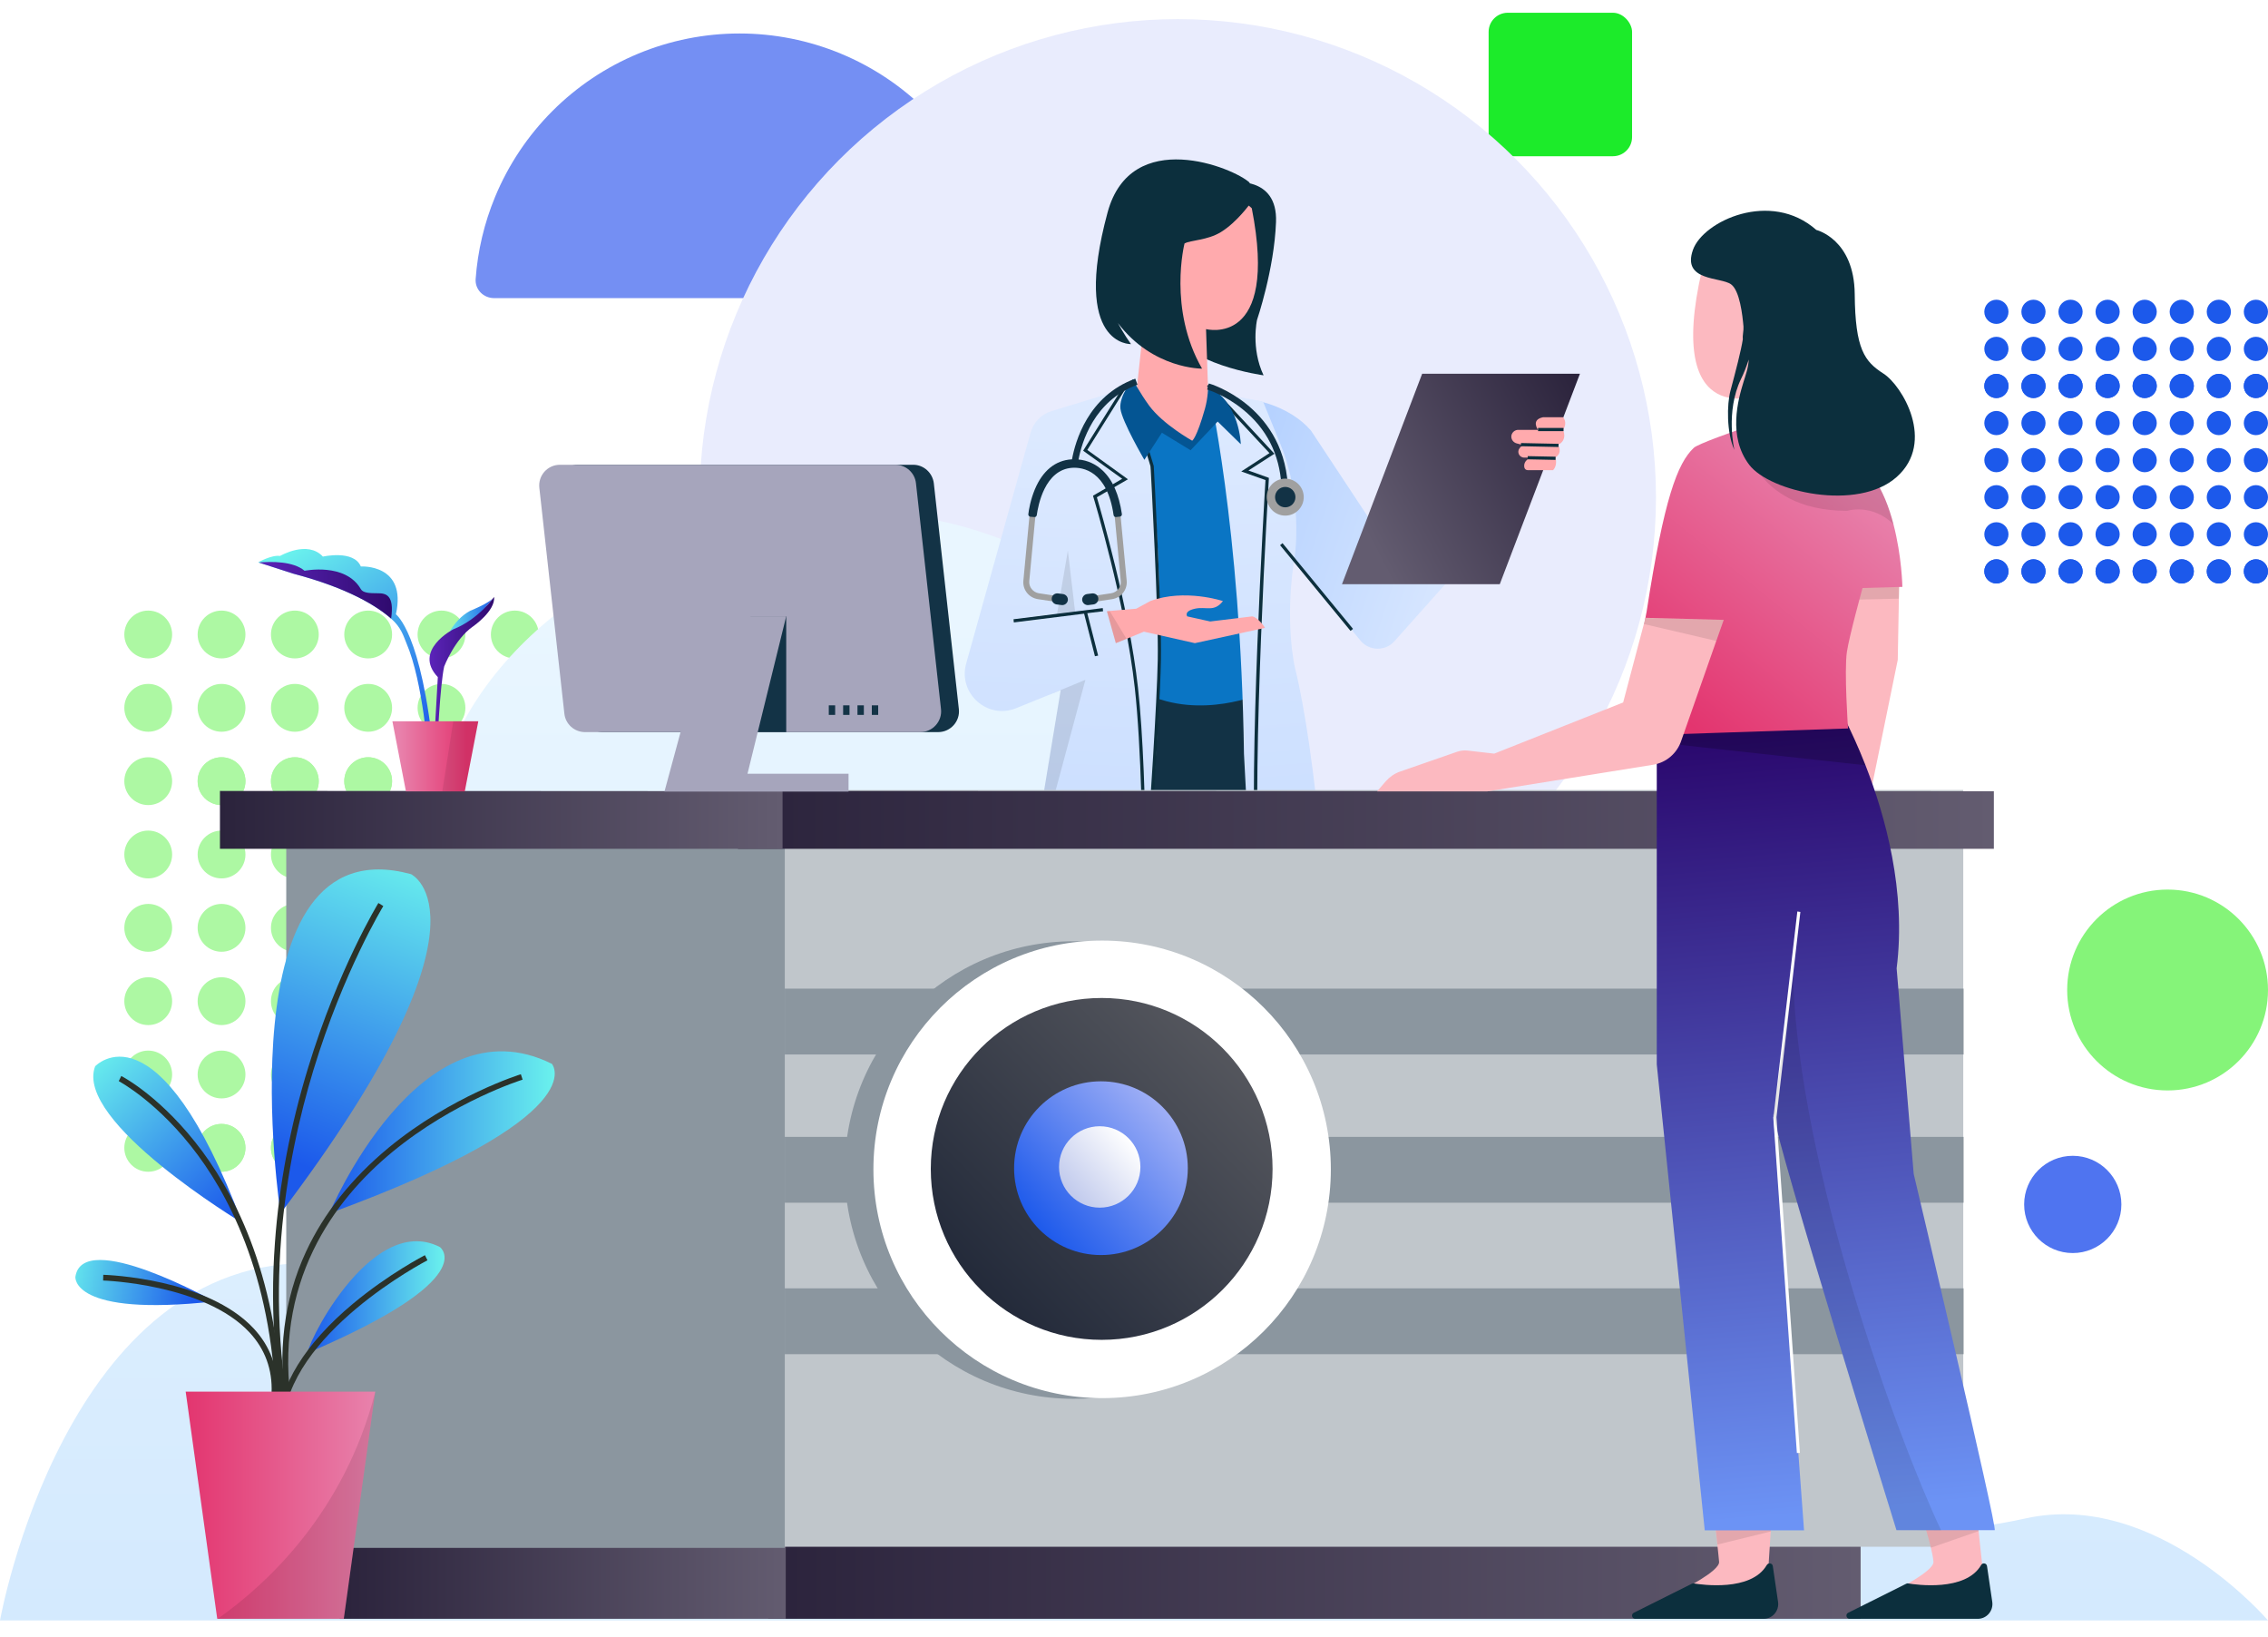 <svg width="1423" height="1027" viewBox="0 0 1423 1027" fill="none" xmlns="http://www.w3.org/2000/svg">
<circle cx="1360" cy="621" r="63" fill="#85F479"/>
<circle cx="1300.5" cy="755.5" r="30.5" fill="#4F74F0"/>
<rect x="934" y="8" width="90" height="90" rx="12" fill="#1CEB2A"/>
<path d="M310 187C303.373 187 297.955 181.62 298.434 175.01C299.715 157.315 303.827 139.913 310.636 123.475C318.978 103.335 331.206 85.035 346.62 69.62C362.035 54.206 380.335 41.978 400.475 33.636C420.615 25.294 442.201 21 464 21C485.799 21 507.385 25.294 527.525 33.636C547.666 41.978 565.965 54.206 581.38 69.62C596.794 85.035 609.022 103.335 617.364 123.475C624.173 139.913 628.285 157.315 629.566 175.01C630.045 181.62 624.627 187 618 187L464 187L310 187Z" fill="#748FF3"/>
<g filter="url(#filter0_d)">
<circle cx="739" cy="307" r="300" fill="#E9ECFD"/>
</g>
<circle cx="1252.59" cy="218.846" r="7.585" fill="#1C59EB"/>
<circle cx="1252.59" cy="242.109" r="7.585" fill="#1C59EB"/>
<circle cx="1275.85" cy="242.109" r="7.585" fill="#1C59EB"/>
<circle cx="1299.11" cy="242.109" r="7.585" fill="#1C59EB"/>
<circle cx="1322.37" cy="242.109" r="7.585" fill="#1C59EB"/>
<circle cx="1345.63" cy="242.109" r="7.585" fill="#1C59EB"/>
<circle cx="1368.89" cy="242.109" r="7.585" fill="#1C59EB"/>
<circle cx="1392.15" cy="242.109" r="7.585" fill="#1C59EB"/>
<circle cx="1415.41" cy="242.109" r="7.585" fill="#1C59EB"/>
<circle cx="1252.59" cy="242.109" r="7.585" fill="#1C59EB"/>
<circle cx="1275.85" cy="242.109" r="7.585" fill="#1C59EB"/>
<circle cx="1299.11" cy="242.109" r="7.585" fill="#1C59EB"/>
<circle cx="1322.37" cy="242.109" r="7.585" fill="#1C59EB"/>
<circle cx="1345.63" cy="242.109" r="7.585" fill="#1C59EB"/>
<circle cx="1368.89" cy="242.109" r="7.585" fill="#1C59EB"/>
<circle cx="1392.15" cy="242.109" r="7.585" fill="#1C59EB"/>
<circle cx="1415.41" cy="242.109" r="7.585" fill="#1C59EB"/>
<circle cx="1252.59" cy="265.369" r="7.585" fill="#1C59EB"/>
<circle cx="1275.85" cy="265.369" r="7.585" fill="#1C59EB"/>
<circle cx="1299.11" cy="265.369" r="7.585" fill="#1C59EB"/>
<circle cx="1322.37" cy="265.369" r="7.585" fill="#1C59EB"/>
<circle cx="1345.63" cy="265.369" r="7.585" fill="#1C59EB"/>
<circle cx="1368.89" cy="265.369" r="7.585" fill="#1C59EB"/>
<circle cx="1392.15" cy="265.369" r="7.585" fill="#1C59EB"/>
<circle cx="1415.41" cy="265.369" r="7.585" fill="#1C59EB"/>
<circle cx="1252.59" cy="288.63" r="7.585" fill="#1C59EB"/>
<circle cx="1275.85" cy="288.63" r="7.585" fill="#1C59EB"/>
<circle cx="1299.11" cy="288.63" r="7.585" fill="#1C59EB"/>
<circle cx="1322.37" cy="288.63" r="7.585" fill="#1C59EB"/>
<circle cx="1345.63" cy="288.63" r="7.585" fill="#1C59EB"/>
<circle cx="1368.89" cy="288.63" r="7.585" fill="#1C59EB"/>
<circle cx="1392.15" cy="288.63" r="7.585" fill="#1C59EB"/>
<circle cx="1415.41" cy="288.63" r="7.585" fill="#1C59EB"/>
<circle cx="1252.59" cy="311.891" r="7.585" fill="#1C59EB"/>
<circle cx="1275.85" cy="311.891" r="7.585" fill="#1C59EB"/>
<circle cx="1299.11" cy="311.891" r="7.585" fill="#1C59EB"/>
<circle cx="1322.37" cy="311.891" r="7.585" fill="#1C59EB"/>
<circle cx="1345.63" cy="311.891" r="7.585" fill="#1C59EB"/>
<circle cx="1368.89" cy="311.891" r="7.585" fill="#1C59EB"/>
<circle cx="1392.15" cy="311.891" r="7.585" fill="#1C59EB"/>
<circle cx="1415.41" cy="311.891" r="7.585" fill="#1C59EB"/>
<circle cx="1252.59" cy="335.155" r="7.585" fill="#1C59EB"/>
<circle cx="1275.85" cy="335.155" r="7.585" fill="#1C59EB"/>
<circle cx="1299.11" cy="335.155" r="7.585" fill="#1C59EB"/>
<circle cx="1322.37" cy="335.155" r="7.585" fill="#1C59EB"/>
<circle cx="1345.63" cy="335.155" r="7.585" fill="#1C59EB"/>
<circle cx="1368.89" cy="335.155" r="7.585" fill="#1C59EB"/>
<circle cx="1392.15" cy="335.155" r="7.585" fill="#1C59EB"/>
<circle cx="1415.41" cy="335.155" r="7.585" fill="#1C59EB"/>
<circle cx="1252.59" cy="358.415" r="7.585" fill="#1C59EB"/>
<circle cx="1275.85" cy="358.415" r="7.585" fill="#1C59EB"/>
<circle cx="1299.11" cy="358.415" r="7.585" fill="#1C59EB"/>
<circle cx="1322.37" cy="358.415" r="7.585" fill="#1C59EB"/>
<circle cx="1345.63" cy="358.415" r="7.585" fill="#1C59EB"/>
<circle cx="1368.89" cy="358.415" r="7.585" fill="#1C59EB"/>
<circle cx="1392.15" cy="358.415" r="7.585" fill="#1C59EB"/>
<circle cx="1415.41" cy="358.415" r="7.585" fill="#1C59EB"/>
<circle cx="1252.59" cy="358.415" r="7.585" fill="#1C59EB"/>
<circle cx="1275.85" cy="358.415" r="7.585" fill="#1C59EB"/>
<circle cx="1299.11" cy="358.415" r="7.585" fill="#1C59EB"/>
<circle cx="1322.37" cy="358.415" r="7.585" fill="#1C59EB"/>
<circle cx="1345.63" cy="358.415" r="7.585" fill="#1C59EB"/>
<circle cx="1368.89" cy="358.415" r="7.585" fill="#1C59EB"/>
<circle cx="1392.15" cy="358.415" r="7.585" fill="#1C59EB"/>
<circle cx="1415.41" cy="358.415" r="7.585" fill="#1C59EB"/>
<circle cx="1275.85" cy="218.846" r="7.585" fill="#1C59EB"/>
<circle cx="1299.11" cy="218.846" r="7.585" fill="#1C59EB"/>
<circle cx="1322.37" cy="218.846" r="7.585" fill="#1C59EB"/>
<circle cx="1345.63" cy="218.846" r="7.585" fill="#1C59EB"/>
<circle cx="1368.89" cy="218.846" r="7.585" fill="#1C59EB"/>
<circle cx="1392.15" cy="218.846" r="7.585" fill="#1C59EB"/>
<circle cx="1415.41" cy="218.846" r="7.585" fill="#1C59EB"/>
<circle cx="1252.59" cy="195.585" r="7.585" fill="#1C59EB"/>
<circle cx="1275.85" cy="195.585" r="7.585" fill="#1C59EB"/>
<circle cx="1299.11" cy="195.585" r="7.585" fill="#1C59EB"/>
<circle cx="1322.37" cy="195.585" r="7.585" fill="#1C59EB"/>
<circle cx="1345.63" cy="195.585" r="7.585" fill="#1C59EB"/>
<circle cx="1368.89" cy="195.585" r="7.585" fill="#1C59EB"/>
<circle cx="1392.15" cy="195.585" r="7.585" fill="#1C59EB"/>
<circle cx="1415.41" cy="195.585" r="7.585" fill="#1C59EB"/>
<circle cx="93" cy="398" r="15" fill="#ADF8A3"/>
<circle cx="93" cy="444" r="15" fill="#ADF8A3"/>
<circle cx="139" cy="444" r="15" fill="#ADF8A3"/>
<circle cx="139" cy="490" r="15" fill="#ADF8A3"/>
<circle cx="185" cy="490" r="15" fill="#ADF8A3"/>
<circle cx="231" cy="490" r="15" fill="#ADF8A3"/>
<circle cx="277" cy="490" r="15" fill="#ADF8A3"/>
<circle cx="323" cy="490" r="15" fill="#ADF8A3"/>
<circle cx="369" cy="490" r="15" fill="#ADF8A3"/>
<circle cx="415" cy="490" r="15" fill="#ADF8A3"/>
<circle cx="461" cy="490" r="15" fill="#ADF8A3"/>
<circle cx="507" cy="490" r="15" fill="#ADF8A3"/>
<circle cx="139" cy="490" r="15" fill="#ADF8A3"/>
<circle cx="185" cy="490" r="15" fill="#ADF8A3"/>
<circle cx="231" cy="490" r="15" fill="#ADF8A3"/>
<circle cx="277" cy="490" r="15" fill="#ADF8A3"/>
<circle cx="323" cy="490" r="15" fill="#ADF8A3"/>
<circle cx="369" cy="490" r="15" fill="#ADF8A3"/>
<circle cx="415" cy="490" r="15" fill="#ADF8A3"/>
<circle cx="461" cy="490" r="15" fill="#ADF8A3"/>
<circle cx="507" cy="490" r="15" fill="#ADF8A3"/>
<circle cx="139" cy="536" r="15" fill="#ADF8A3"/>
<circle cx="185" cy="536" r="15" fill="#ADF8A3"/>
<circle cx="231" cy="536" r="15" fill="#ADF8A3"/>
<circle cx="277" cy="536" r="15" fill="#ADF8A3"/>
<circle cx="323" cy="536" r="15" fill="#ADF8A3"/>
<circle cx="369" cy="536" r="15" fill="#ADF8A3"/>
<circle cx="415" cy="536" r="15" fill="#ADF8A3"/>
<circle cx="461" cy="536" r="15" fill="#ADF8A3"/>
<circle cx="507" cy="536" r="15" fill="#ADF8A3"/>
<circle cx="139" cy="582" r="15" fill="#ADF8A3"/>
<circle cx="185" cy="582" r="15" fill="#ADF8A3"/>
<circle cx="231" cy="582" r="15" fill="#ADF8A3"/>
<circle cx="277" cy="582" r="15" fill="#ADF8A3"/>
<circle cx="323" cy="582" r="15" fill="#ADF8A3"/>
<circle cx="369" cy="582" r="15" fill="#ADF8A3"/>
<circle cx="415" cy="582" r="15" fill="#ADF8A3"/>
<circle cx="461" cy="582" r="15" fill="#ADF8A3"/>
<circle cx="507" cy="582" r="15" fill="#ADF8A3"/>
<circle cx="139" cy="628" r="15" fill="#ADF8A3"/>
<circle cx="185" cy="628" r="15" fill="#ADF8A3"/>
<circle cx="231" cy="628" r="15" fill="#ADF8A3"/>
<circle cx="277" cy="628" r="15" fill="#ADF8A3"/>
<circle cx="323" cy="628" r="15" fill="#ADF8A3"/>
<circle cx="369" cy="628" r="15" fill="#ADF8A3"/>
<circle cx="415" cy="628" r="15" fill="#ADF8A3"/>
<circle cx="461" cy="628" r="15" fill="#ADF8A3"/>
<circle cx="507" cy="628" r="15" fill="#ADF8A3"/>
<circle cx="139" cy="674" r="15" fill="#ADF8A3"/>
<circle cx="185" cy="674" r="15" fill="#ADF8A3"/>
<circle cx="231" cy="674" r="15" fill="#ADF8A3"/>
<circle cx="277" cy="674" r="15" fill="#ADF8A3"/>
<circle cx="323" cy="674" r="15" fill="#ADF8A3"/>
<circle cx="369" cy="674" r="15" fill="#ADF8A3"/>
<circle cx="415" cy="674" r="15" fill="#ADF8A3"/>
<circle cx="461" cy="674" r="15" fill="#ADF8A3"/>
<circle cx="507" cy="674" r="15" fill="#ADF8A3"/>
<circle cx="139" cy="720" r="15" fill="#ADF8A3"/>
<circle cx="185" cy="720" r="15" fill="#ADF8A3"/>
<circle cx="231" cy="720" r="15" fill="#ADF8A3"/>
<circle cx="277" cy="720" r="15" fill="#ADF8A3"/>
<circle cx="323" cy="720" r="15" fill="#ADF8A3"/>
<circle cx="369" cy="720" r="15" fill="#ADF8A3"/>
<circle cx="415" cy="720" r="15" fill="#ADF8A3"/>
<circle cx="461" cy="720" r="15" fill="#ADF8A3"/>
<circle cx="507" cy="720" r="15" fill="#ADF8A3"/>
<circle cx="139" cy="720" r="15" fill="#ADF8A3"/>
<circle cx="185" cy="720" r="15" fill="#ADF8A3"/>
<circle cx="231" cy="720" r="15" fill="#ADF8A3"/>
<circle cx="277" cy="720" r="15" fill="#ADF8A3"/>
<circle cx="323" cy="720" r="15" fill="#ADF8A3"/>
<circle cx="369" cy="720" r="15" fill="#ADF8A3"/>
<circle cx="415" cy="720" r="15" fill="#ADF8A3"/>
<circle cx="461" cy="720" r="15" fill="#ADF8A3"/>
<circle cx="507" cy="720" r="15" fill="#ADF8A3"/>
<circle cx="185" cy="444" r="15" fill="#ADF8A3"/>
<circle cx="231" cy="444" r="15" fill="#ADF8A3"/>
<circle cx="277" cy="444" r="15" fill="#ADF8A3"/>
<circle cx="323" cy="444" r="15" fill="#ADF8A3"/>
<circle cx="369" cy="444" r="15" fill="#ADF8A3"/>
<circle cx="415" cy="444" r="15" fill="#ADF8A3"/>
<circle cx="461" cy="444" r="15" fill="#ADF8A3"/>
<circle cx="507" cy="444" r="15" fill="#ADF8A3"/>
<circle cx="93" cy="490" r="15" fill="#ADF8A3"/>
<circle cx="93" cy="536" r="15" fill="#ADF8A3"/>
<circle cx="93" cy="582" r="15" fill="#ADF8A3"/>
<circle cx="93" cy="628" r="15" fill="#ADF8A3"/>
<circle cx="93" cy="674" r="15" fill="#ADF8A3"/>
<circle cx="93" cy="720" r="15" fill="#ADF8A3"/>
<circle cx="139" cy="398" r="15" fill="#ADF8A3"/>
<circle cx="185" cy="398" r="15" fill="#ADF8A3"/>
<circle cx="231" cy="398" r="15" fill="#ADF8A3"/>
<circle cx="277" cy="398" r="15" fill="#ADF8A3"/>
<circle cx="323" cy="398" r="15" fill="#ADF8A3"/>
<circle cx="369" cy="398" r="15" fill="#ADF8A3"/>
<circle cx="415" cy="398" r="15" fill="#ADF8A3"/>
<circle cx="461" cy="398" r="15" fill="#ADF8A3"/>
<circle cx="507" cy="398" r="15" fill="#ADF8A3"/>
<path d="M1423 1016.43H0C0 1016.43 41 786.432 199 792.432C357 798.432 259.9 624.932 273 508.432C293 330.432 659.6 193.932 792 511.432C870 698.432 971 654.432 1047 635.432C1090.1 624.632 1159 670.432 1148 781.432C1130.5 958.132 1189 970.432 1271 952.432C1353 934.432 1423 1016.43 1423 1016.43Z" fill="url(#paint0_linear)"/>
<g filter="url(#filter1_d)">
<path d="M772 109.433C772 109.433 801.8 104.633 800.6 134.333C799.5 164.033 788.7 195.633 788.7 195.633C788.7 195.633 784.7 213.333 792.8 230.433C792.8 230.433 742.6 223.633 734.3 200.133L736.3 114.233L772 109.433Z" fill="#0C2F3D"/>
<path d="M759.4 282.233L756.7 201.433C756.7 201.433 802.6 213.533 785.4 125.633C785.4 125.633 768 108.033 745.9 119.133C723.7 130.233 722.7 151.233 722.7 151.233L709.3 275.333L759.4 282.233Z" fill="#FFAAAD"/>
<path d="M784.6 122.433C784.6 122.433 776.3 134.233 766.1 140.533C757.5 145.833 747.1 145.533 743.2 147.733C743.2 147.733 732.7 188.833 754.2 226.233C754.2 226.233 723.4 226.633 701.4 197.633C701.4 197.633 705.4 205.033 709.6 210.833C709.6 210.833 672.2 212.333 694.9 128.333C709.6 73.933 774.3 100.333 784 109.533L784.6 122.433Z" fill="#0C2F3D"/>
<path d="M714.4 817.533C698.2 887.733 681.5 961.433 680.7 971.133C680.1 977.433 706.3 990.333 706.3 990.333L646.2 989.033L667.5 806.933L681.8 684.433H745.4C745.4 684.433 730.1 749.333 714.4 817.533Z" fill="#FFAAAD"/>
<path d="M644.6 973.932L641.1 998.033C640.2 1004.03 644.9 1009.33 650.9 1009.33H737.2C739.5 1009.33 740.2 1006.23 738.2 1005.23L699.2 985.732C698.8 985.532 698.3 985.433 697.9 985.533C692.7 986.433 659.2 991.232 648.8 973.132C647.6 971.432 644.9 971.932 644.6 973.932Z" fill="#173A49"/>
<path d="M815.2 990.233L755.1 988.933L757.8 815.833L759.8 684.433H823.4C823.4 684.433 816.6 741.433 809 804.733C800.2 878.533 790.5 960.833 789.6 971.033C789.1 977.333 815.2 990.233 815.2 990.233Z" fill="#FFAAAD"/>
<path opacity="0.1" d="M745.4 684.433C745.4 684.433 730.1 749.333 714.4 817.533C696 817.433 685 811.333 667.5 806.933L681.8 684.433H745.4Z" fill="black"/>
<path opacity="0.1" d="M823.4 684.433C823.4 684.433 816.6 741.433 809 804.733C791 811.433 774 814.433 757.7 815.833L759.7 684.433H823.4Z" fill="black"/>
<path d="M753.6 973.932L750.1 998.033C749.2 1004.03 753.9 1009.33 759.9 1009.33H846.2C848.5 1009.33 849.2 1006.23 847.2 1005.23L808.2 985.732C807.8 985.532 807.3 985.433 806.9 985.533C801.7 986.433 768.2 991.232 757.8 973.132C756.6 971.432 753.9 971.932 753.6 973.932Z" fill="#173A49"/>
<path d="M686.5 413.933L804.5 421.933C804.5 421.933 807.5 747.933 806.5 792.933C806.5 792.933 716.5 829.933 636.5 782.933C636.5 782.933 657.5 520.933 686.5 413.933Z" fill="#123245"/>
<path d="M712 250.433C712 250.433 729.4 268.933 746 274.433C749 275.433 756.8 260.233 768 250.433L791.5 429.933C791.5 429.933 753.5 446.933 718.5 429.933L712 250.433Z" fill="#0A75C4"/>
<path d="M913 298.433L938 326.433L874.9 397.233C869.2 403.633 859.1 403.433 853.6 396.833L804.5 337.033L789 246.433C789 246.433 809.5 250.033 822.5 265.033L873 341.433L913 298.433Z" fill="url(#paint1_linear)"/>
<path d="M725.1 470.433C714.2 636.233 690.5 857.933 690.5 857.933C658.5 859.933 597.5 839.933 597.5 839.933L643.6 560.533L665.5 427.933L656.8 431.433L637.5 439.233C619.5 446.533 601 429.933 606.2 411.233L646.6 266.433C648.4 259.933 653.4 254.733 659.9 252.833L697.6 241.333L705 236.533C705 236.533 710.4 241.433 712.9 247.533C717.5 258.833 722 281.533 724 305.533C725.2 319.333 731 381.633 725.1 470.433Z" fill="url(#paint2_linear)"/>
<path d="M812.5 413.933C812.5 413.933 805.5 384.933 812.5 342.933C812.5 342.933 817.5 307.933 803.5 273.933L792.5 246.933L769 242.433L758 236.433C758 236.433 778.5 324.933 780.5 467.933L801.5 863.933C801.5 863.933 836.5 864.933 848.5 852.933C848.5 852.933 838.5 517.933 812.5 413.933Z" fill="url(#paint3_linear)"/>
<path d="M719.1 564.533L717.1 564.433C717.2 523.333 716 462.533 712 426.533C706.1 373.233 686.2 307.333 686 306.733L685.8 305.933L704.1 295.333L679.6 277.733L705.9 235.633L710.4 242.733L723.9 287.333V287.433C724 288.333 729 380.833 728.4 409.033C727.7 447.433 719.2 563.333 719.1 564.533ZM688.2 306.933C690.4 314.433 708.4 375.933 714 426.333C717.2 455.133 718.7 499.833 719 537.633C721.6 500.733 725.9 435.833 726.4 408.933C727 381.233 722.1 291.433 721.9 287.633L708.5 243.433L705.9 239.333L682.2 277.233L707.7 295.633L688.2 306.933Z" fill="#0C2F3D"/>
<path d="M788 542.532C783.2 477.432 793.2 308.932 794 296.132L778.8 290.732L796.5 279.232L757.3 237.132L758.8 235.732L799.6 279.632L783.3 290.132L796.1 294.732V295.532C796 297.332 785.2 475.232 790.1 542.432L788 542.532Z" fill="#0C2F3D"/>
<path d="M793.7 388.832L749.7 398.432L717.7 391.232L706.8 395.732L700.1 398.432L694.5 378.432L696.3 378.232L712.9 376.832L721.7 372.032C743.3 364.032 767.3 372.032 767.3 372.032C761.7 379.232 756.9 375.232 749.7 376.832C742.5 378.432 744.9 381.632 744.9 381.632L759.3 384.832L785.7 381.632C789.7 382.432 793.7 388.832 793.7 388.832Z" fill="#FFAAAD"/>
<path d="M710.7 232.832C710.7 232.832 702 243.432 703 251.432C704 259.432 718 283.432 718 283.432L729 266.432L747 277.432L764 259.432L778.5 273.632C778.5 273.632 778 247.432 758 237.432C758 237.432 758 244.432 756 251.432C750.7 270.132 748 271.432 748 271.432C748 271.432 729.8 261.332 721 249.432C715.3 241.632 709.9 231.732 710.7 232.832Z" fill="#045593"/>
<path opacity="0.1" d="M663 381.433L670 340.433L674.6 379.133L663 381.433Z" fill="black"/>
<path d="M804.696 335.71L803.152 336.98L847.361 390.739L848.906 389.469L804.696 335.71Z" fill="#0C2F3D"/>
<path d="M663.8 372.733L651.2 370.833C645.5 369.933 641.5 364.833 642.1 359.133L646.1 316.633L649.8 316.933L645.8 359.433C645.4 363.133 648.1 366.533 651.8 367.133L664.4 369.033L663.8 372.733Z" fill="#A0A0A0"/>
<path d="M685.2 372.733L697.8 370.833C703.5 369.933 707.5 364.833 706.9 359.133L702.9 316.633L699.2 316.933L703.2 359.433C703.6 363.133 700.9 366.533 697.2 367.133L684.6 369.033L685.2 372.733Z" fill="#A0A0A0"/>
<path d="M659.9 370.233C659.7 372.133 661 373.833 662.9 374.133L666.1 374.533C668 374.733 669.7 373.433 670 371.533C670.2 369.633 668.9 367.933 667 367.633L663.8 367.233C661.8 367.033 660.1 368.333 659.9 370.233Z" fill="#123245"/>
<path d="M689.1 370.233C689.3 372.133 688 373.833 686.1 374.133L682.9 374.533C681 374.733 679.3 373.433 679 371.533C678.8 369.633 680.1 367.933 682 367.633L685.2 367.233C687.2 367.033 688.9 368.333 689.1 370.233Z" fill="#123245"/>
<path d="M691.8 290.133C687.6 286.133 682.3 283.733 676.7 283.233C678.7 272.733 686.3 246.233 713.7 236.333L712.3 232.533C682.5 243.333 674.6 272.233 672.6 283.133C672.5 283.133 672.5 283.133 672.4 283.133C662.2 283.733 654.2 290.233 649.3 301.933C646.6 308.433 645.5 314.733 645.2 317.533C645.1 318.333 645.7 319.033 646.5 319.133L649 319.333C649.7 319.433 650.4 318.833 650.5 318.133C651.3 312.333 655.4 289.533 672.8 288.433C679.3 288.033 694.7 290.233 698.7 318.133C698.8 318.833 699.5 319.433 700.2 319.333L702.7 319.033C703.5 318.933 704 318.233 703.9 317.433C702.1 305.233 698.1 296.033 691.8 290.133Z" fill="#123245"/>
<path d="M804 299.533C802.8 279.833 794.6 263.733 779.7 251.733C768.5 242.633 757.5 239.433 757.4 239.333L758.5 235.533C759 235.633 770.3 239.033 782.1 248.533C793 257.333 806.4 273.333 808 299.333L804 299.533Z" fill="#123245"/>
<path d="M806.4 318.432C812.807 318.432 818 313.239 818 306.832C818 300.426 812.807 295.232 806.4 295.232C799.994 295.232 794.8 300.426 794.8 306.832C794.8 313.239 799.994 318.432 806.4 318.432Z" fill="#A0A0A0"/>
<path d="M806.4 313.233C809.935 313.233 812.8 310.367 812.8 306.833C812.8 303.298 809.935 300.433 806.4 300.433C802.865 300.433 800 303.298 800 306.833C800 310.367 802.865 313.233 806.4 313.233Z" fill="#123245"/>
<path d="M892.3 229.433H991.3L941 361.433H842L892.3 229.433Z" fill="url(#paint4_linear)"/>
<path d="M974.4 289.932H958.6C957.5 289.932 956.6 289.232 956.4 288.132C956.1 286.432 956.4 283.932 960.2 282.032H956.3C953.2 282.032 951.5 278.432 953.5 276.032C954 275.432 954.6 274.832 955.5 274.132L951.6 273.132C949.4 272.532 947.9 270.432 948.3 268.132C948.4 267.832 948.4 267.532 948.6 267.232C949.3 265.632 950.9 264.632 952.6 264.632H965C965 264.632 960.3 258.332 968.1 256.732H980.7C980.7 256.732 983.8 259.832 980.7 264.632C980.7 264.632 983.8 270.932 977.6 274.032C977.6 274.032 980.7 278.732 976 281.932C975.9 282.032 977.5 286.832 974.4 289.932Z" fill="#FFAAAD"/>
<path d="M981 263.433H965V265.433H981V263.433Z" fill="#0C2F3D"/>
<path d="M954.292 272.903L954.25 274.902L977.845 275.397L977.887 273.398L954.292 272.903Z" fill="#0C2F3D"/>
<path d="M958.523 281.119L958.482 283.118L975.979 283.475L976.02 281.475L958.523 281.119Z" fill="#0C2F3D"/>
<path d="M692.1 378.433L691.9 376.433L635.9 383.433L636.1 385.433L680.2 379.933L687 406.633L689 406.233L682.2 379.633L692.1 378.433Z" fill="#0C2F3D"/>
<path opacity="0.1" d="M643.6 560.533L665.5 427.933L656.8 431.433L681 421.433L643.6 560.533Z" fill="black"/>
<path opacity="0.1" d="M706.8 395.732L700.1 398.432L694.5 378.432L696.3 378.332L706.8 395.732Z" fill="black"/>
</g>
<path d="M1167.4 942.533V1015.43H482V942.133L1167.4 942.533Z" fill="url(#paint5_linear)"/>
<path d="M493 942.533V1015.43H213V942.133L493 942.533Z" fill="url(#paint6_linear)"/>
<path d="M1231.8 495.533H463V970.233H1231.8V495.533Z" fill="#C0C6CB"/>
<path d="M492.4 496.233H179.6V970.933H492.4V496.233Z" fill="#8B969F"/>
<path d="M1251 496.333V532.433H463V496.133L1251 496.333Z" fill="url(#paint7_linear)"/>
<path d="M491 496.333V532.433H138V496.133L491 496.333Z" fill="url(#paint8_linear)"/>
<path d="M1232 620.133H492.4V661.433H1232V620.133Z" fill="#8B969F"/>
<path d="M1232 713.133H492.4V754.433H1232V713.133Z" fill="#8B969F"/>
<path d="M1232 808.133H492.4V849.433H1232V808.133Z" fill="#8B969F"/>
<path d="M673.5 877.434C752.753 877.434 817 813.186 817 733.934C817 654.681 752.753 590.434 673.5 590.434C594.247 590.434 530 654.681 530 733.934C530 813.186 594.247 877.434 673.5 877.434Z" fill="#8B969F"/>
<path d="M691.5 877C770.753 877 835 812.753 835 733.5C835 654.247 770.753 590 691.5 590C612.247 590 548 654.247 548 733.5C548 812.753 612.247 877 691.5 877Z" fill="white"/>
<circle cx="691.222" cy="733.222" r="107.222" fill="url(#paint9_linear)"/>
<circle cx="690.762" cy="732.762" r="54.494" fill="url(#paint10_linear)"/>
<circle cx="689.989" cy="731.99" r="25.533" fill="url(#paint11_linear)"/>
<path d="M585.9 303.133L601.6 444.733C602.5 452.433 596.4 459.233 588.6 459.233H378.3C371.6 459.233 366 454.233 365.3 447.633L349.6 306.033C348.7 298.333 354.8 291.533 362.6 291.533H573C579.5 291.533 585.1 296.533 585.9 303.133Z" fill="#133346"/>
<path d="M338.4 306.033L354.1 447.633C354.8 454.233 360.4 459.233 367.1 459.233H577.4C585.2 459.233 591.3 452.433 590.4 444.733L574.7 303.133C574 296.533 568.4 291.533 561.7 291.533H351.3C343.6 291.533 337.5 298.233 338.4 306.033Z" fill="#A6A5BC"/>
<path d="M493.3 386.533H470.9V459.233H493.3V386.533Z" fill="#133346"/>
<path d="M493.3 386.533H446.7L416.9 496.533H532.4V485.333H469L493.3 386.533Z" fill="#A6A5BC"/>
<path d="M524 442.434H520V448.434H524V442.434Z" fill="#133346"/>
<path d="M533 442.434H529V448.434H533V442.434Z" fill="#133346"/>
<path d="M542 442.434H538V448.434H542V442.434Z" fill="#133346"/>
<path d="M551 442.434H547V448.434H551V442.434Z" fill="#133346"/>
<path d="M1213.1 979.633C1212.9 977.233 1212.3 974.233 1211.5 970.833C1206.2 948.533 1190.4 908.133 1190.4 908.133H1235.7L1241.4 960.433L1245.3 996.333L1189.3 997.533C1189.2 997.533 1213.6 985.533 1213.1 979.633Z" fill="#FCB9C0"/>
<path d="M1246.7 982.333L1250 1004.83C1250.8 1010.43 1246.5 1015.43 1240.9 1015.43H1160.5C1158.4 1015.43 1157.7 1012.53 1159.6 1011.63L1196 993.433C1196.4 993.233 1196.8 993.133 1197.2 993.233C1202.1 994.033 1233.2 998.533 1243 981.733C1243.9 980.033 1246.4 980.433 1246.7 982.333Z" fill="#0C2F3D"/>
<path d="M1114.3 908.133L1111 960.633L1108.7 996.333L1054.8 997.533C1054.8 997.533 1079.2 985.533 1078.6 979.633C1078.3 976.833 1078 973.033 1077.5 968.833C1075 946.233 1070 908.133 1070 908.133H1114.3V908.133Z" fill="#FCB9C0"/>
<path d="M1112.3 982.333L1115.6 1004.83C1116.4 1010.43 1112.1 1015.43 1106.5 1015.43H1026C1023.9 1015.43 1023.2 1012.53 1025.1 1011.63L1061.5 993.433C1061.9 993.233 1062.3 993.133 1062.7 993.233C1067.6 994.033 1098.7 998.533 1108.5 981.733C1109.5 980.033 1112 980.433 1112.3 982.333Z" fill="#0C2F3D"/>
<path d="M1116.6 293.633L1105 247.433C1105 247.433 1044 272.133 1067.9 169.133C1067.9 169.133 1077.8 140.233 1121.5 155.133C1121.5 155.133 1139.6 158.433 1141.3 191.433C1142.9 224.433 1159.4 288.733 1159.4 288.733L1116.6 293.633Z" fill="#FCB9C0"/>
<path opacity="0.1" d="M1114.3 908.133L1111 960.633L1077.6 968.833C1075.1 946.233 1070.1 908.133 1070.1 908.133H1114.3Z" fill="black"/>
<path opacity="0.1" d="M1241.4 960.433L1211.5 970.833C1206.2 948.533 1190.4 908.133 1190.4 908.133H1235.7L1241.4 960.433Z" fill="black"/>
<path d="M1191.7 360.333L1191.4 375.533L1190.7 413.933L1155.6 585.533H1127.3L1150.7 419.833L1144.7 376.533L1142 356.433L1191.7 360.333Z" fill="#FCB9C0"/>
<path opacity="0.1" d="M1191.7 360.333L1191.4 375.533L1144.7 376.533L1142 356.433L1191.7 360.333Z" fill="black"/>
<path d="M1251.5 959.833H1217.9C1203.2 959.833 1189.9 959.833 1189.9 959.833C1189.9 959.833 1114.9 718.233 1112.6 698.433L1118.2 774.633L1131.9 959.933H1069.6L1039.5 667.633V452.733L1152.6 441.933C1152.6 441.933 1161.3 456.733 1170.5 480.133C1182.9 511.833 1196.1 559.233 1190 607.433L1200.7 736.333C1200.7 736.333 1253.7 959.833 1251.5 959.833Z" fill="url(#paint12_linear)"/>
<path opacity="0.2" d="M1170.4 480.033L1039.4 465.633V452.633L1152.5 441.833C1152.6 441.833 1161.3 456.633 1170.4 480.033Z" fill="black"/>
<path d="M1158.8 408.832C1157 420.832 1159.5 456.932 1159.5 456.932L1072.9 459.832L1052 460.532L1031 395.432L1032.8 385.332L1033.1 383.832C1044.1 312.432 1052.5 290.632 1062.7 280.932C1065.2 278.532 1087 270.732 1103.3 265.232C1113.3 261.832 1121.2 259.232 1121.2 259.232C1130.9 260.332 1157.3 273.432 1175.1 298.932C1181.2 307.632 1185.3 318.332 1188 328.832C1193.3 349.132 1193.6 368.132 1193.6 368.132L1168.6 368.832C1168.6 368.832 1160.3 398.832 1158.8 408.832Z" fill="url(#paint13_linear)"/>
<path opacity="0.1" d="M1188 328.832C1174.3 315.532 1159 320.432 1159 320.432C1098 320.432 1093 271.432 1093 271.432L1103.3 265.232C1113.3 261.832 1121.2 259.232 1121.2 259.232C1130.9 260.332 1157.3 273.432 1175.1 298.932C1181.2 307.532 1185.3 318.332 1188 328.832Z" fill="black"/>
<path d="M1081.5 388.833L1076.8 402.133L1055 464.233C1052.4 472.433 1045.5 478.433 1037 479.733L933 496.433H864L869.5 490.033C871.9 487.333 874.9 485.233 878.3 484.033L914.3 471.533C916.4 470.833 918.7 470.533 921 470.833L937.5 472.733L1018.4 440.633L1031.4 391.433L1032.4 387.533L1081.5 388.833Z" fill="#FCB9C0"/>
<path d="M1127.4 911.432L1112.6 700.832L1112.7 700.732L1127.7 571.732L1129.6 572.032L1114.6 700.832L1129.3 911.332L1127.4 911.432Z" fill="white"/>
<path d="M1181.7 234.333C1169.9 226.733 1164 219.133 1163.7 184.533C1163.4 149.933 1139.6 144.233 1139.6 144.233C1111 118.933 1068.6 138.633 1062.2 156.733C1055.2 176.533 1079.6 173.633 1086.1 178.333C1091.6 182.333 1093.3 197.833 1093.9 204.833C1094.1 207.333 1093.2 210.433 1093.5 212.733C1092.4 219.933 1089.1 232.533 1085.7 245.233C1083.5 253.533 1083.2 271.333 1088.2 282.233C1088.2 282.233 1082.4 258.333 1092.4 237.633C1093.9 234.633 1095.7 230.233 1097.2 225.533C1097 230.633 1095.1 235.733 1094 239.333C1090.5 250.633 1084 273.833 1097.5 291.533C1110.5 308.633 1165.7 321.033 1190.1 299.133C1214.6 277.233 1193.5 241.833 1181.7 234.333Z" fill="#0C2F3D"/>
<path opacity="0.1" d="M1081.5 388.833L1076.8 402.033L1031.4 391.433L1032.4 387.633L1081.5 388.833Z" fill="black"/>
<path opacity="0.1" d="M1189.9 959.833C1189.9 959.833 1114.9 718.233 1112.6 698.433L1125 613.533C1129 733.533 1190.5 902.133 1217.9 959.933C1203.2 959.833 1189.9 959.833 1189.9 959.833Z" fill="black"/>
<path d="M279.1 402.532C279.1 402.532 283.5 389.332 295 383.132C295 383.132 307.3 378.232 309.5 374.932C309.5 375.032 294.1 395.532 279.1 402.532Z" fill="url(#paint14_linear)"/>
<path d="M272.2 474.432H268.7C268.7 474.432 265.6 428.132 255 403.432C253.2 399.232 251.9 393.732 245.4 388.032C236.5 380.232 218.6 368.932 184 359.832L162.3 352.832L162 352.732C162 352.732 170.4 347.932 175.7 348.732C175.7 348.732 192.9 338.632 202.6 349.132C202.6 349.132 222 344.732 226.4 355.332C226.4 355.332 255.5 353.532 248.4 385.332C248.4 385.432 264.7 396.432 272.2 474.432Z" fill="url(#paint15_linear)"/>
<path d="M274.3 468.232C274.3 468.232 276.1 429.432 278.7 418.032C278.7 418.032 285.3 400.832 296.8 392.932C296.8 392.932 310.9 383.232 310 374.432C310 374.432 300.3 388.532 284.4 394.732C284.4 394.732 258.8 407.932 274.7 424.732L272.1 470.532L274.3 468.232Z" fill="url(#paint16_linear)"/>
<path d="M245.4 388.032C236.5 380.232 218.6 368.932 184 359.832L162.3 352.832C170.4 352.132 184 352.032 191.1 358.032C191.1 358.032 216.7 352.732 226.4 369.532C227.8 371.932 231.7 372.132 237 372.132C241.9 372.132 247.6 372.932 245.4 388.032Z" fill="url(#paint17_linear)"/>
<path d="M246.2 452.432L254.7 496.432H291.6L300.1 452.432H246.2Z" fill="url(#paint18_linear)"/>
<path opacity="0.08" d="M277.5 496.432H291.6L300.1 452.432H284.4L277.5 496.432Z" fill="black"/>
<path d="M176 761.133C176 761.133 138.9 515.933 257.9 548.333C257.9 548.433 316.6 575.433 176 761.133Z" fill="url(#paint19_linear)"/>
<path d="M206.6 761.133C206.6 761.133 263.3 625.933 346.3 667.333C346.3 667.433 374.3 699.833 206.6 761.133Z" fill="url(#paint20_linear)"/>
<path d="M151.9 767.033C151.9 767.033 46.3 703.533 59.7 668.833C59.7 668.933 98.9 626.233 151.9 767.033Z" fill="url(#paint21_linear)"/>
<path d="M134.4 816.333C134.4 816.333 51.8 770.133 47.3 800.933C47.3 800.933 44.5 826.233 134.4 816.333Z" fill="url(#paint22_linear)"/>
<path d="M193.6 848.432C188.9 850.432 231.6 759.532 276 782.232C276 782.232 302.9 801.732 193.6 848.432Z" fill="url(#paint23_linear)"/>
<path d="M174 873.833L170.4 873.733C171 859.033 166.3 846.333 156.6 835.833C128.2 805.333 65.3 803.233 64.7 803.233L64.8 799.633C67.4 799.733 129.8 801.833 159.2 833.333C169.6 844.533 174.6 858.133 174 873.833Z" fill="#2B322A"/>
<path d="M177.7 894.432L174.1 894.332C175.1 869.332 191.4 842.832 221.4 817.832C243.9 799.032 266.4 787.432 266.6 787.332L268.2 790.532C267.3 791.032 179.9 836.332 177.7 894.432Z" fill="#2B322A"/>
<path d="M179.7 885.032C173.9 848.932 178 815.232 192 785.132C203.2 761.032 220.6 739.132 243.8 719.932C283.2 687.432 326.4 673.932 326.8 673.832L327.9 677.232C327.5 677.332 284.9 690.632 246 722.732C210.3 752.232 170.4 804.232 183.3 884.432L179.7 885.032Z" fill="#2B322A"/>
<path d="M183.1 910.333C172.8 868.633 169.2 824.533 172.5 779.433C175.1 743.333 182.1 706.433 193.3 669.833C212.3 607.433 237.2 566.833 237.4 566.433L240.5 568.333C240.3 568.733 215.6 609.033 196.7 671.033C179.3 728.133 163.4 815.933 186.6 909.533L183.1 910.333Z" fill="#2B322A"/>
<path d="M176.9 896.733H173.3C173.9 810.333 147 755.433 124.2 724.633C99.6 691.333 74.7 678.333 74.5 678.133L76.1 674.933C77.1 675.433 102 688.533 127.1 722.433C150.2 753.733 177.5 809.333 176.9 896.733Z" fill="#2B322A"/>
<path d="M235.5 872.933L235.4 873.233L215.7 1015.43H136.3L116.5 872.933H235.5Z" fill="url(#paint24_linear)"/>
<path opacity="0.1" d="M235.4 873.232L215.7 1015.43H136.6C167.2 993.832 216 948.932 235.4 873.232Z" fill="black"/>
<defs>
<filter id="filter0_d" x="427" y="0" width="624" height="624" filterUnits="userSpaceOnUse" color-interpolation-filters="sRGB">
<feFlood flood-opacity="0" result="BackgroundImageFix"/>
<feColorMatrix in="SourceAlpha" type="matrix" values="0 0 0 0 0 0 0 0 0 0 0 0 0 0 0 0 0 0 127 0"/>
<feOffset dy="5"/>
<feGaussianBlur stdDeviation="6"/>
<feColorMatrix type="matrix" values="0 0 0 0 0.624 0 0 0 0 0.722 0 0 0 0 0.961 0 0 0 1 0"/>
<feBlend mode="normal" in2="BackgroundImageFix" result="effect1_dropShadow"/>
<feBlend mode="normal" in="SourceGraphic" in2="effect1_dropShadow" result="shape"/>
</filter>
<filter id="filter1_d" x="585.5" y="88" width="417.8" height="938.332" filterUnits="userSpaceOnUse" color-interpolation-filters="sRGB">
<feFlood flood-opacity="0" result="BackgroundImageFix"/>
<feColorMatrix in="SourceAlpha" type="matrix" values="0 0 0 0 0 0 0 0 0 0 0 0 0 0 0 0 0 0 127 0"/>
<feOffset dy="5"/>
<feGaussianBlur stdDeviation="6"/>
<feColorMatrix type="matrix" values="0 0 0 0 0.624 0 0 0 0 0.722 0 0 0 0 0.961 0 0 0 1 0"/>
<feBlend mode="normal" in2="BackgroundImageFix" result="effect1_dropShadow"/>
<feBlend mode="normal" in="SourceGraphic" in2="effect1_dropShadow" result="shape"/>
</filter>
<linearGradient id="paint0_linear" x1="711.5" y1="1041.43" x2="711.5" y2="385.432" gradientUnits="userSpaceOnUse">
<stop stop-color="#D3E9FE"/>
<stop offset="1" stop-color="#E9F6FF"/>
</linearGradient>
<linearGradient id="paint1_linear" x1="930.301" y1="359.124" x2="778.808" y2="308.126" gradientUnits="userSpaceOnUse">
<stop stop-color="#DCE9FF"/>
<stop offset="1" stop-color="#B6D2FF"/>
</linearGradient>
<linearGradient id="paint2_linear" x1="672.933" y1="265.509" x2="649.081" y2="829.022" gradientUnits="userSpaceOnUse">
<stop stop-color="#DCE9FF"/>
<stop offset="1" stop-color="#B6D2FF"/>
</linearGradient>
<linearGradient id="paint3_linear" x1="784.604" y1="260.236" x2="826.324" y2="841.347" gradientUnits="userSpaceOnUse">
<stop stop-color="#DCE9FF"/>
<stop offset="1" stop-color="#B6D2FF"/>
</linearGradient>
<linearGradient id="paint4_linear" x1="999.939" y1="252.049" x2="855.924" y2="327.057" gradientUnits="userSpaceOnUse">
<stop stop-color="#2B233C"/>
<stop offset="1" stop-color="#635C70"/>
</linearGradient>
<linearGradient id="paint5_linear" x1="482" y1="978.77" x2="1167.39" y2="978.77" gradientUnits="userSpaceOnUse">
<stop stop-color="#2B233C"/>
<stop offset="1" stop-color="#635C70"/>
</linearGradient>
<linearGradient id="paint6_linear" x1="213" y1="978.77" x2="493" y2="978.77" gradientUnits="userSpaceOnUse">
<stop stop-color="#2B233C"/>
<stop offset="1" stop-color="#635C70"/>
</linearGradient>
<linearGradient id="paint7_linear" x1="463" y1="514.27" x2="1251" y2="514.27" gradientUnits="userSpaceOnUse">
<stop stop-color="#2B233C"/>
<stop offset="1" stop-color="#635C70"/>
</linearGradient>
<linearGradient id="paint8_linear" x1="138" y1="514.27" x2="491" y2="514.27" gradientUnits="userSpaceOnUse">
<stop stop-color="#2B233C"/>
<stop offset="1" stop-color="#635C70"/>
</linearGradient>
<linearGradient id="paint9_linear" x1="615" y1="808.5" x2="768.5" y2="659" gradientUnits="userSpaceOnUse">
<stop stop-color="#232A3A"/>
<stop offset="1" stop-color="#54565D"/>
</linearGradient>
<linearGradient id="paint10_linear" x1="652" y1="772.5" x2="734" y2="698.5" gradientUnits="userSpaceOnUse">
<stop stop-color="#1C59EB"/>
<stop offset="1" stop-color="#9FAFF6"/>
</linearGradient>
<linearGradient id="paint11_linear" x1="673" y1="749" x2="710.5" y2="716" gradientUnits="userSpaceOnUse">
<stop stop-color="#C2CBED"/>
<stop offset="1" stop-color="white"/>
</linearGradient>
<linearGradient id="paint12_linear" x1="1114.24" y1="449.189" x2="1157.1" y2="947.898" gradientUnits="userSpaceOnUse">
<stop stop-color="#29056B"/>
<stop offset="1" stop-color="#6C93F5"/>
</linearGradient>
<linearGradient id="paint13_linear" x1="1048.9" y1="445.178" x2="1165.99" y2="301.112" gradientUnits="userSpaceOnUse">
<stop stop-color="#E3356F"/>
<stop offset="1" stop-color="#E882AC"/>
</linearGradient>
<linearGradient id="paint14_linear" x1="309.513" y1="388.783" x2="279.107" y2="388.783" gradientUnits="userSpaceOnUse">
<stop stop-color="#1C59EB"/>
<stop offset="1" stop-color="#6AF2ED"/>
</linearGradient>
<linearGradient id="paint15_linear" x1="272.763" y1="460.178" x2="191.074" y2="339.115" gradientUnits="userSpaceOnUse">
<stop stop-color="#1C59EB"/>
<stop offset="1" stop-color="#6AF2ED"/>
</linearGradient>
<linearGradient id="paint16_linear" x1="310" y1="422.413" x2="269.507" y2="422.413" gradientUnits="userSpaceOnUse">
<stop stop-color="#2F0A6E"/>
<stop offset="1" stop-color="#5B24B9"/>
</linearGradient>
<linearGradient id="paint17_linear" x1="245.902" y1="370.31" x2="162.291" y2="370.31" gradientUnits="userSpaceOnUse">
<stop stop-color="#2F0A6E"/>
<stop offset="1" stop-color="#5B24B9"/>
</linearGradient>
<linearGradient id="paint18_linear" x1="293.075" y1="474.423" x2="250.299" y2="474.423" gradientUnits="userSpaceOnUse">
<stop stop-color="#E3356F"/>
<stop offset="1" stop-color="#E882AC"/>
</linearGradient>
<linearGradient id="paint19_linear" x1="175.882" y1="725.752" x2="250.186" y2="532.218" gradientUnits="userSpaceOnUse">
<stop stop-color="#1C59EB"/>
<stop offset="1" stop-color="#6AF2ED"/>
</linearGradient>
<linearGradient id="paint20_linear" x1="206.617" y1="710.339" x2="348.032" y2="710.339" gradientUnits="userSpaceOnUse">
<stop stop-color="#1C59EB"/>
<stop offset="1" stop-color="#6AF2ED"/>
</linearGradient>
<linearGradient id="paint21_linear" x1="151.351" y1="756.914" x2="58.37" y2="660.489" gradientUnits="userSpaceOnUse">
<stop stop-color="#1C59EB"/>
<stop offset="1" stop-color="#6AF2ED"/>
</linearGradient>
<linearGradient id="paint22_linear" x1="121.421" y1="812.244" x2="38.348" y2="798.398" gradientUnits="userSpaceOnUse">
<stop stop-color="#1C59EB"/>
<stop offset="1" stop-color="#6AF2ED"/>
</linearGradient>
<linearGradient id="paint23_linear" x1="193.242" y1="813.541" x2="278.921" y2="813.541" gradientUnits="userSpaceOnUse">
<stop stop-color="#1C59EB"/>
<stop offset="1" stop-color="#6AF2ED"/>
</linearGradient>
<linearGradient id="paint24_linear" x1="116.47" y1="944.203" x2="235.48" y2="944.203" gradientUnits="userSpaceOnUse">
<stop stop-color="#E3356F"/>
<stop offset="1" stop-color="#E882AC"/>
</linearGradient>
</defs>
</svg>
